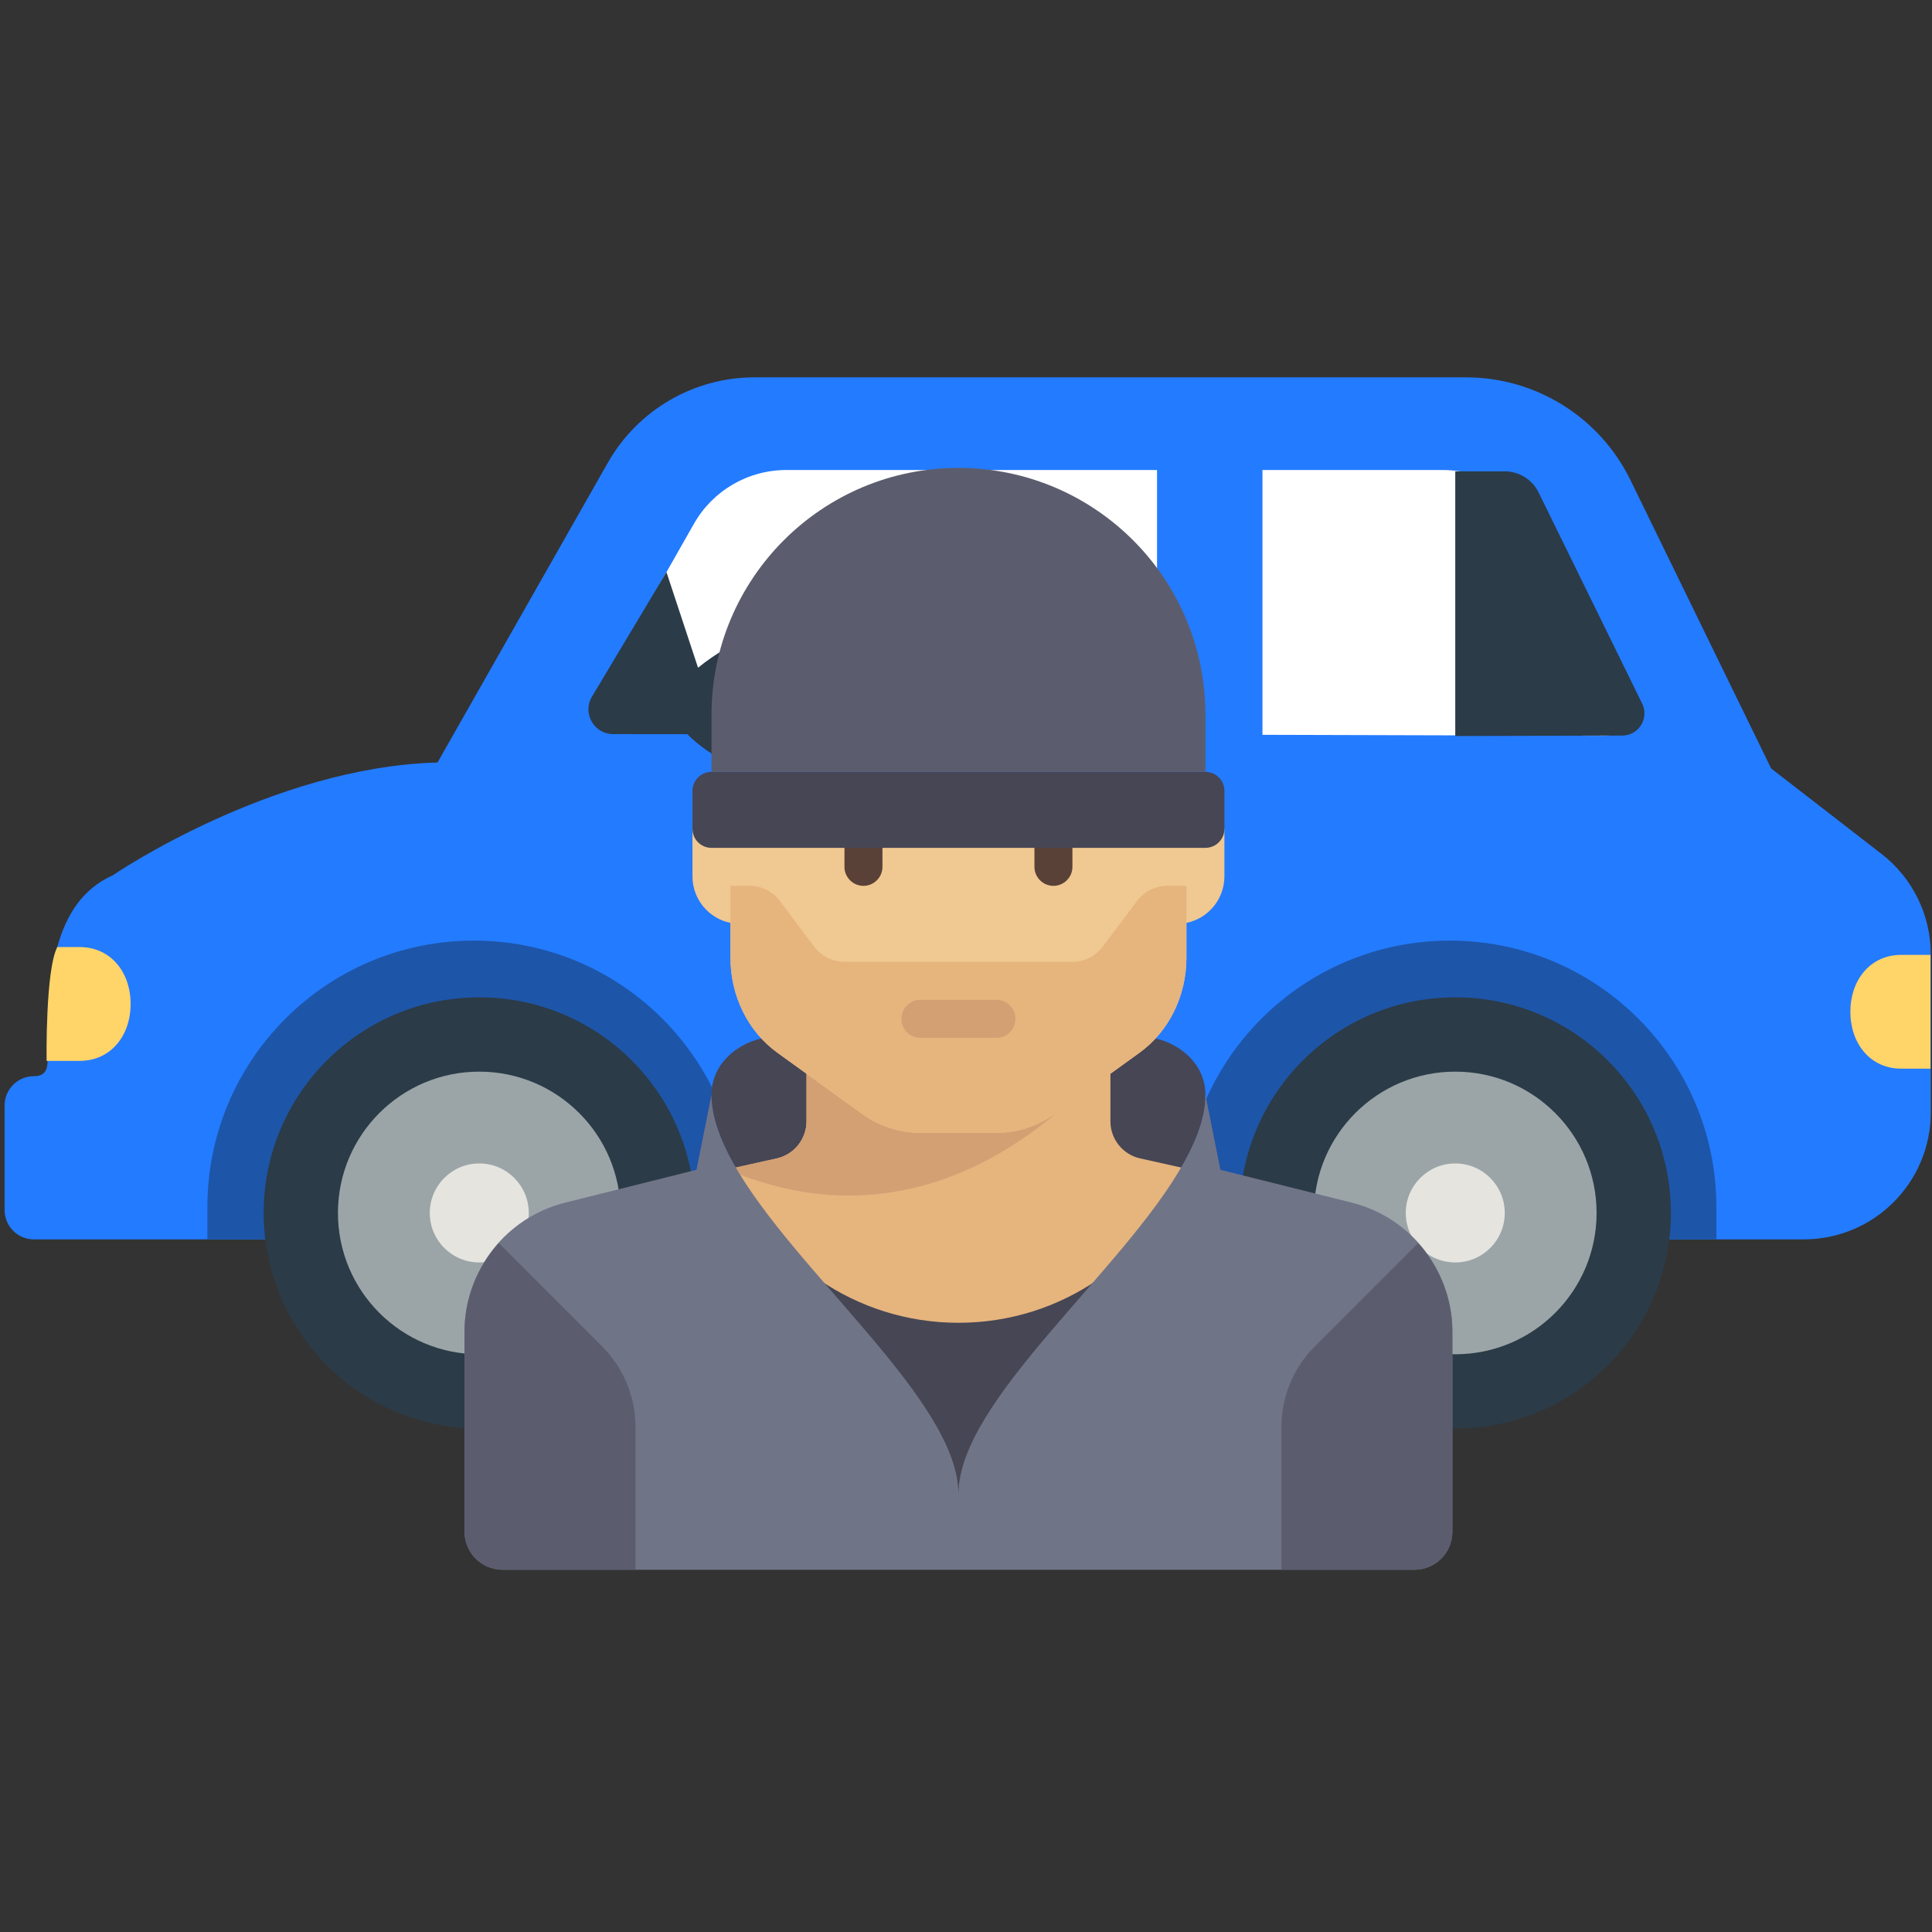 <svg width="128" height="128" viewBox="0 0 128 128" fill="none" xmlns="http://www.w3.org/2000/svg">
<rect x="0" y="0" width="128" height="128" fill="#333333" stroke="none"/>
<path d="M124.657 56.575L117.344 50.913L108.022 31.808C105.989 27.642 101.76 25 97.125 25H49.988C45.968 25 42.258 27.159 40.272 30.654L28.987 50.517C17.964 50.815 7.464 57.995 7.464 57.995C3.46 59.779 3.151 64.974 3.151 69.358C3.151 70.43 3.317 71.299 2.245 71.299C1.174 71.299 0.305 72.168 0.305 73.24V80.171C0.305 81.243 1.173 82.112 2.245 82.112H119.506C124.153 82.112 127.919 78.345 127.919 73.698V63.227C127.919 60.624 126.715 58.168 124.657 56.575Z" fill="#237BFF"/>
<path d="M13.74 79.973C13.74 70.222 21.645 62.318 31.396 62.318C41.147 62.318 49.052 70.222 49.052 79.973V82.112H13.74V79.973ZM78.403 82.112H113.714V79.973C113.714 70.222 105.81 62.318 96.059 62.318C86.308 62.318 78.403 70.222 78.403 79.973V82.112Z" fill="#1D55A8"/>
<path d="M46.037 80.362C46.037 88.251 39.642 94.646 31.753 94.646C23.864 94.646 17.469 88.251 17.469 80.362C17.469 72.472 23.864 66.077 31.753 66.077C39.642 66.077 46.037 72.472 46.037 80.362ZM96.416 66.077C88.527 66.077 82.132 72.472 82.132 80.362C82.132 88.251 88.527 94.646 96.416 94.646C104.305 94.646 110.7 88.251 110.7 80.362C110.7 72.472 104.305 66.077 96.416 66.077Z" fill="#2B3B47"/>
<path d="M41.115 80.362C41.115 85.532 36.923 89.724 31.753 89.724C26.582 89.724 22.39 85.532 22.39 80.362C22.39 75.191 26.582 70.999 31.753 70.999C36.923 70.999 41.115 75.191 41.115 80.362ZM96.415 70.999C91.245 70.999 87.053 75.191 87.053 80.362C87.053 85.532 91.245 89.724 96.415 89.724C101.586 89.724 105.778 85.532 105.778 80.362C105.778 75.191 101.586 70.999 96.415 70.999Z" fill="#9BA5A8"/>
<path d="M41.186 48.564L106.268 48.747C107.601 48.751 108.476 47.355 107.891 46.157L102.75 35.623C101.421 32.899 98.604 31.139 95.573 31.139H52.094C49.563 31.139 47.227 32.498 45.977 34.699L39.626 45.875C38.946 47.073 39.808 48.56 41.186 48.564Z" fill="white"/>
<path d="M83.641 26.826H76.657V52.223H83.641V26.826Z" fill="#237BFF"/>
<path d="M35.033 80.362C35.033 82.173 33.564 83.641 31.753 83.641C29.942 83.641 28.474 82.173 28.474 80.362C28.474 78.55 29.942 77.082 31.753 77.082C33.564 77.082 35.033 78.55 35.033 80.362ZM96.416 77.082C94.604 77.082 93.136 78.55 93.136 80.362C93.136 82.173 94.604 83.641 96.416 83.641C98.227 83.641 99.695 82.173 99.695 80.362C99.695 78.55 98.227 77.082 96.416 77.082Z" fill="#E5E4DF"/>
<path d="M127.9 70.803H125.973C123.89 70.803 122.591 69.115 122.591 67.033C122.591 64.95 123.89 63.262 125.973 63.262H127.9V70.803ZM3.087 70.286H5.273C7.355 70.286 8.655 68.598 8.655 66.515C8.655 64.433 7.355 62.745 5.273 62.745H3.795C2.999 64.289 3.087 70.286 3.087 70.286Z" fill="#FFD469"/>
<path d="M51.704 44.297V49.161C51.704 50.586 49.739 51.423 48.291 50.62C47.28 50.058 46.255 49.38 45.538 48.642L40.625 48.637C39.336 48.635 38.553 47.217 39.237 46.125L44.155 37.905L46.247 44.239C46.847 43.744 47.548 43.279 48.244 42.867C49.683 42.015 51.704 42.851 51.704 44.297ZM107.483 48.733C108.569 48.729 109.276 47.59 108.798 46.616L101.939 32.631C101.517 31.771 100.643 31.227 99.685 31.227H96.415V48.765L107.483 48.733Z" fill="#2B3B47"/>
<path d="M76.086 68.759H63.5H50.914C49.655 68.759 47.138 70.024 47.138 72.535C47.138 80.268 63.5 91.414 63.5 98.966C63.5 91.414 79.862 80.268 79.862 72.535C79.862 70.024 77.345 68.759 76.086 68.759Z" fill="#464655"/>
<path d="M48.349 77.44C50.784 83.419 56.646 87.638 63.5 87.638C70.354 87.638 76.216 83.419 78.651 77.44L75.54 76.748C74.388 76.492 73.569 75.471 73.569 74.291V68.758H53.431V74.291C53.431 75.471 52.611 76.492 51.46 76.748L48.349 77.44Z" fill="#E6B47D"/>
<path d="M51.46 76.748L48.488 77.409L48.402 77.559C48.404 77.564 48.407 77.569 48.409 77.574C63.506 83.854 73.569 70.018 73.569 70.018V68.759H53.431V74.291C53.431 75.471 52.612 76.492 51.46 76.748Z" fill="#D2A073"/>
<path d="M45.878 54.914V58.061C45.878 59.583 46.959 60.853 48.396 61.144V63.459C48.396 65.984 49.56 68.342 51.5 69.742L57.096 73.784C58.241 74.611 59.586 75.052 60.963 75.052H66.036C67.412 75.052 68.757 74.611 69.902 73.784L75.499 69.742C77.438 68.342 78.603 65.984 78.603 63.459V61.144C80.039 60.853 81.12 59.583 81.12 58.061V54.914H45.878V54.914Z" fill="#F0C891"/>
<path d="M78.603 58.69H77.344C76.552 58.69 75.806 59.063 75.331 59.697L73.066 62.717C72.59 63.351 71.844 63.724 71.052 63.724H55.948C55.156 63.724 54.41 63.351 53.934 62.717L51.669 59.697C51.194 59.063 50.447 58.69 49.655 58.69H48.397L48.395 63.459C48.395 65.984 49.56 68.342 51.5 69.743L57.096 73.784C58.241 74.611 59.586 75.052 60.962 75.052H66.038C67.414 75.052 68.76 74.611 69.905 73.784L75.5 69.743C77.439 68.342 78.603 65.984 78.603 63.459L78.603 58.69Z" fill="#E6B47D"/>
<path d="M57.206 58.69C56.514 58.69 55.947 58.124 55.947 57.432V56.173C55.947 55.481 56.514 54.914 57.206 54.914C57.898 54.914 58.465 55.48 58.465 56.173V57.432C58.465 58.124 57.898 58.69 57.206 58.69Z" fill="#5A4137"/>
<path d="M69.792 58.69C69.1 58.69 68.534 58.124 68.534 57.432V56.173C68.534 55.481 69.1 54.914 69.792 54.914C70.485 54.914 71.051 55.48 71.051 56.173V57.432C71.051 58.124 70.485 58.69 69.792 58.69Z" fill="#5A4137"/>
<path d="M66.017 68.759H60.982C60.287 68.759 59.724 68.196 59.724 67.5C59.724 66.805 60.286 66.242 60.982 66.242H66.017C66.712 66.242 67.275 66.805 67.275 67.5C67.275 68.196 66.712 68.759 66.017 68.759Z" fill="#D2A073"/>
<path d="M47.138 51.138H79.862C80.557 51.138 81.121 51.702 81.121 52.397V54.914C81.121 55.609 80.557 56.172 79.862 56.172H47.138C46.443 56.172 45.879 55.609 45.879 54.914V52.397C45.88 51.702 46.443 51.138 47.138 51.138Z" fill="#464655"/>
<path d="M79.862 51.138H47.138V47.362C47.138 38.325 54.463 31 63.5 31C72.536 31 79.862 38.325 79.862 47.362V51.138Z" fill="#5B5D6E"/>
<path d="M89.55 79.676L80.856 77.503L79.862 72.534C79.862 73.936 79.311 75.453 78.43 77.038C74.454 84.194 63.5 92.783 63.5 98.966C63.5 92.783 52.546 84.194 48.569 77.038C47.689 75.453 47.138 73.936 47.138 72.535L46.144 77.503L37.449 79.676C33.527 80.657 30.776 84.181 30.776 88.224V101.483C30.776 102.873 31.903 104 33.293 104H93.707C95.097 104 96.224 102.873 96.224 101.483V88.224C96.224 84.181 93.472 80.657 89.55 79.676Z" fill="#707487"/>
<path d="M39.892 89.202L33.049 82.359C31.637 83.935 30.776 85.991 30.776 88.224V101.483C30.776 102.873 31.903 104 33.293 104H42.103V94.542C42.104 92.539 41.308 90.618 39.892 89.202Z" fill="#5B5D6E"/>
<path d="M87.108 89.202L93.951 82.359C95.363 83.935 96.224 85.991 96.224 88.224V101.483C96.224 102.873 95.097 104 93.707 104H84.897V94.542C84.897 92.539 85.692 90.618 87.108 89.202Z" fill="#5B5D6E"/>
</svg>
